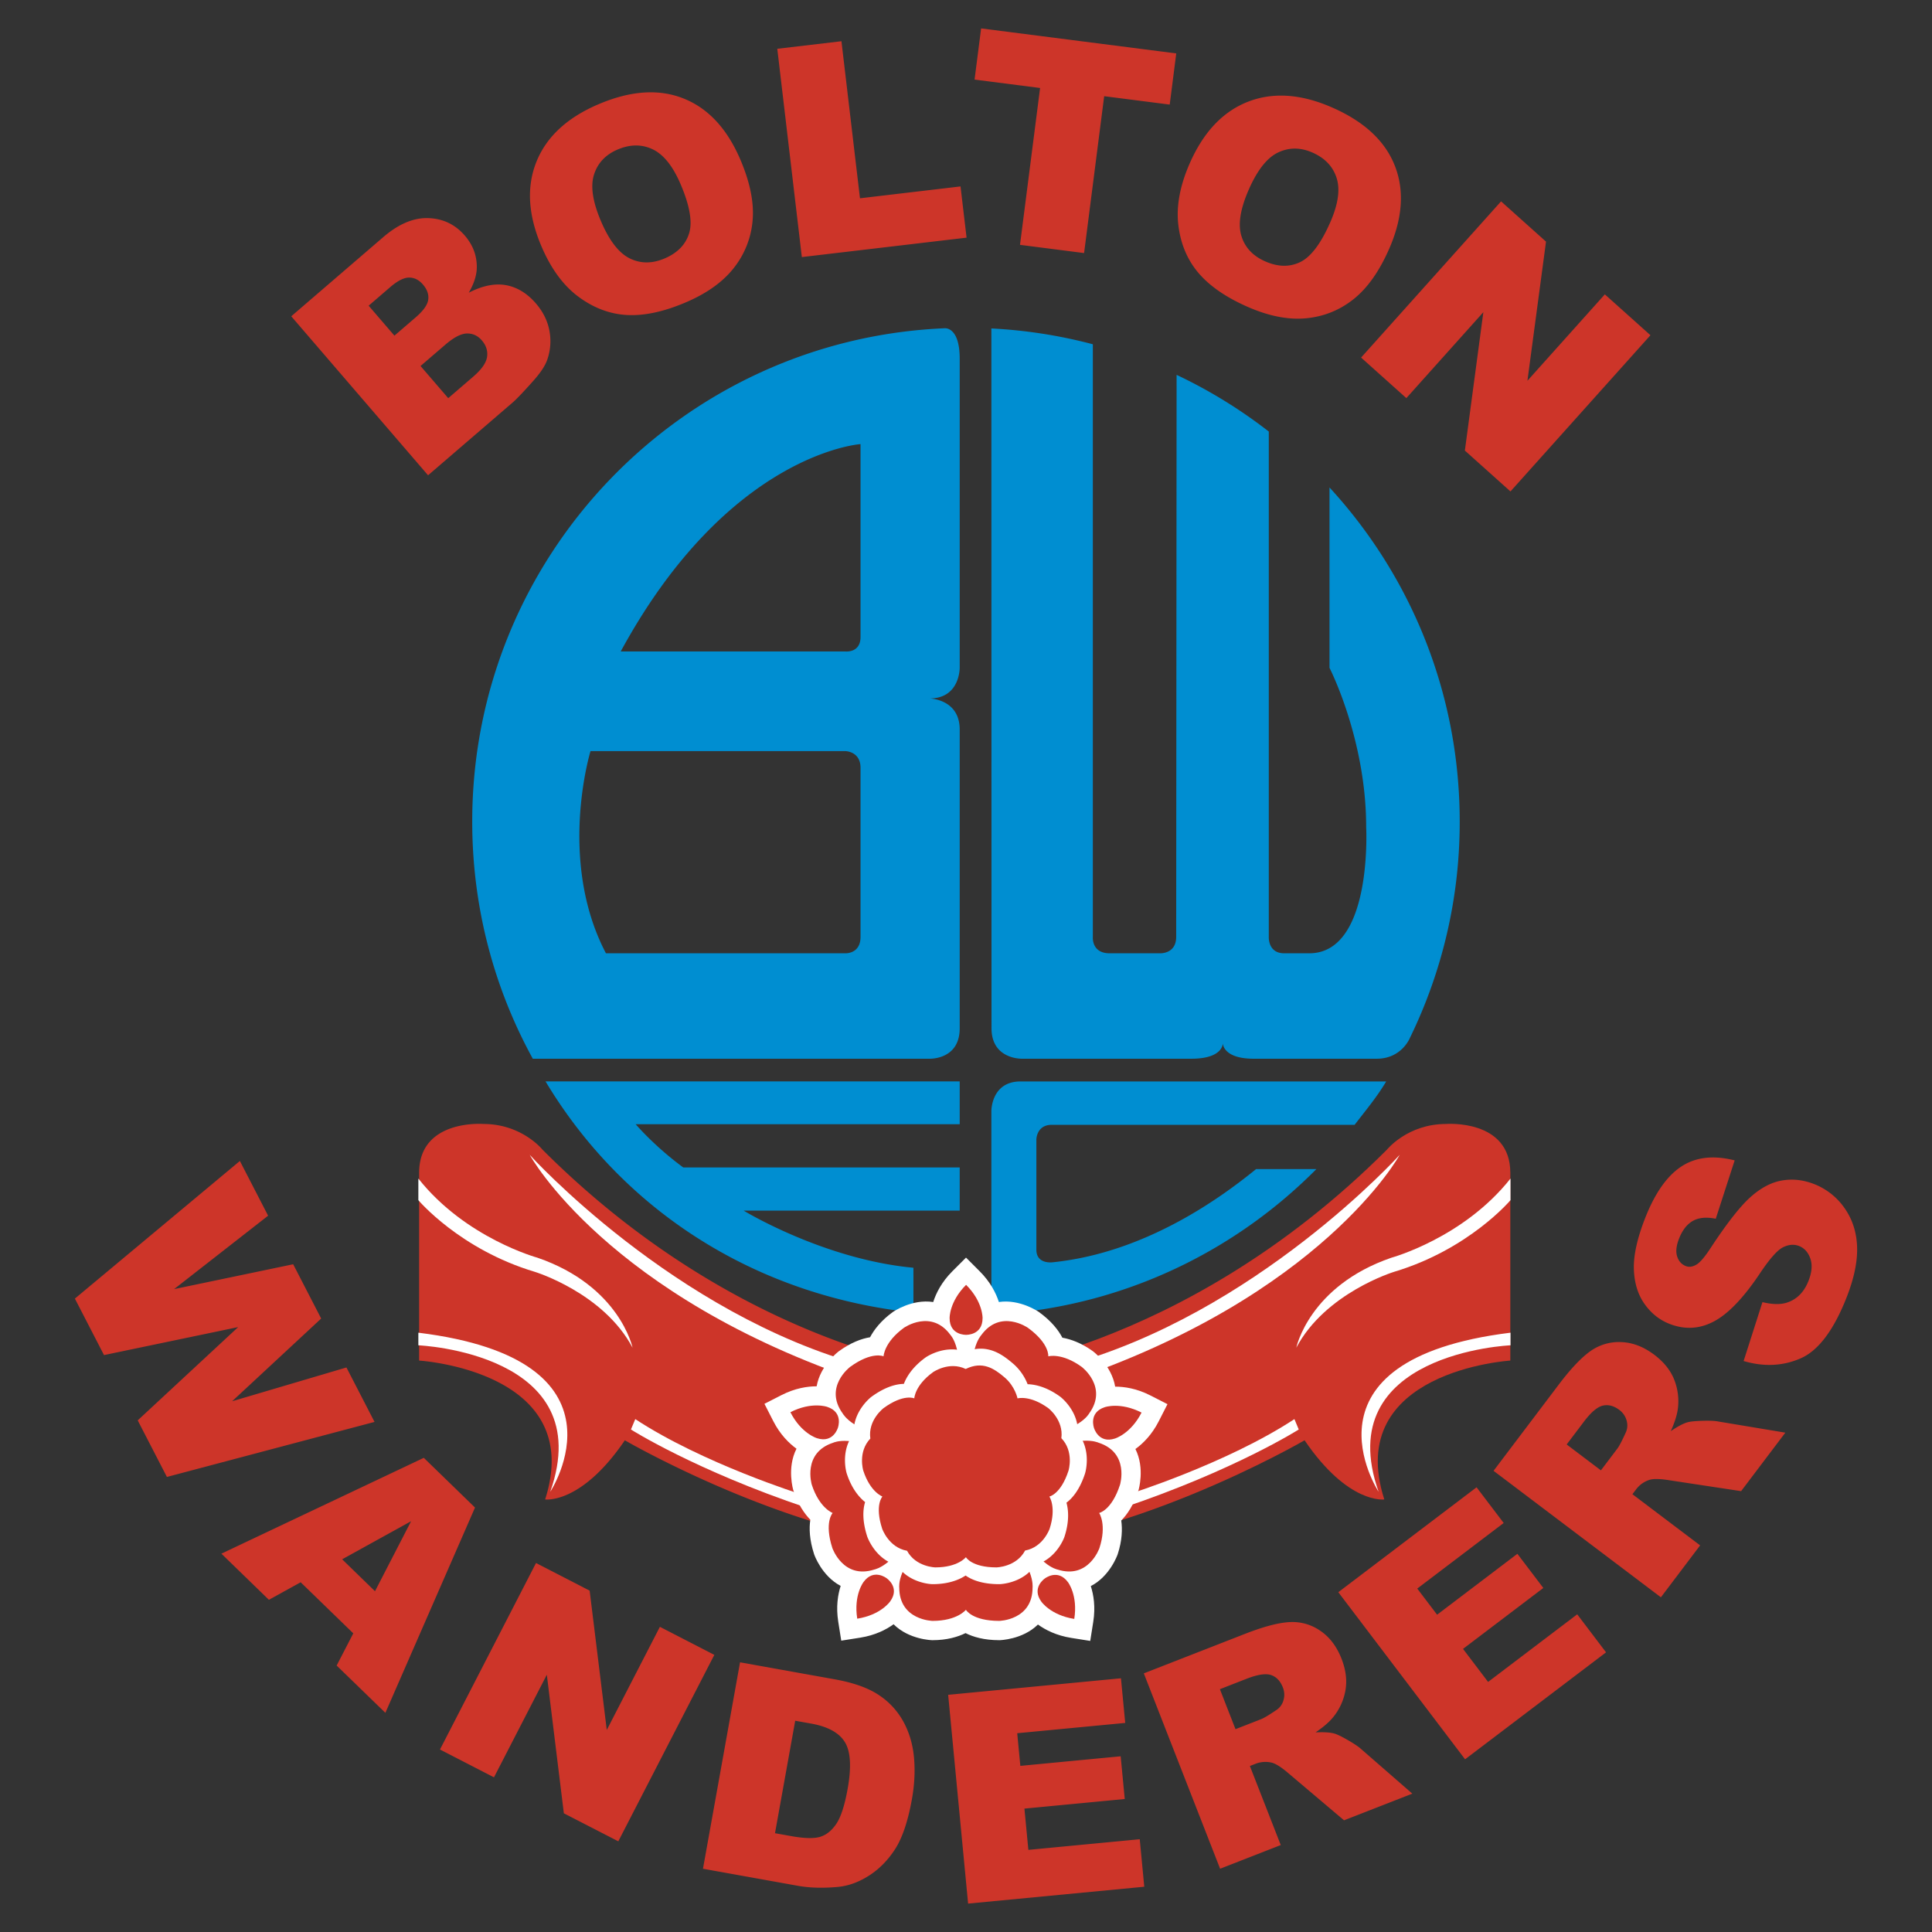 <svg xmlns="http://www.w3.org/2000/svg" width="2500" height="2500" viewBox="0 0 192.756 192.756"><rect x="0" y="0" width="192.756" height="192.756" fill="#333333" stroke="none"/><path fill-rule="evenodd" clip-rule="evenodd" fill-opacity="0.0" d="M0 0h192.756v192.756H0V0z"/><path d="M91.132 130.951c-15.731-1.672-28.944-10.129-36.702-23.057h41.32v4.271H63.423s1.848 2.184 4.746 4.311H95.75v4.309H74.199s7.954 4.863 16.934 5.699l-.001 4.467zM103.398 124.676v-10.971s-.002-1.482 1.539-1.482h30.215c1.135-1.482 2.188-2.721 3.15-4.328h-36.475c-2.959 0-2.918 2.975-2.918 2.975v17.279c0 3.08 2.959 2.773 2.959 2.773 11.477-1.281 21.758-6.504 29.469-14.283h-6.016c-9.352 7.623-16.918 8.938-20.215 9.291.001 0-1.708.287-1.708-1.254zM137.361 105.629h-12.283c-3.08 0-3.078-1.539-3.078-1.539s.062 1.539-3.145 1.539h-16.867s-3.062.105-3.064-3.039l-.014-69.82c3.482.177 6.867.715 10.123 1.578v59.126s-.152 1.636 1.676 1.636h5.004s1.635.096 1.635-1.636l.041-56.074a49.226 49.226 0 0 1 9.199 5.657v50.417s-.1 1.636 1.537 1.636h2.502c6.35 0 5.676-12.604 5.676-12.604 0-8.755-3.658-15.875-3.658-15.875V48.635c8.066 8.771 12.99 20.477 12.99 33.332a49.058 49.058 0 0 1-4.975 21.6c0-.001-.822 2.062-3.299 2.062zM95.75 35.794v30.812s.048 3.079-3.007 3.079c0 0 3.007.05 3.007 3.104v29.801c0 3.174-3.031 3.039-3.031 3.039H53.158c-3.854-7.023-6.044-15.087-6.044-23.662 0-26.497 20.919-48.108 47.144-49.217-.001 0 1.492-.179 1.492 3.044zm-9.895 40.81c0-1.668-1.539-1.667-1.539-1.667h-25.4s-3.334 10.878 1.539 20.173h23.861s1.539.096 1.539-1.636v-16.87zM61.93 64.995h22.386s1.539.193 1.539-1.443V44.309s-13.149.866-23.925 20.686z" fill-rule="evenodd" clip-rule="evenodd" fill="#008ed1"/><path d="M36.78 30.499l2.153-1.854c.74-.636 1.37-.953 1.89-.951.52.002.978.231 1.372.69.425.495.603 1.002.529 1.52-.073.519-.49 1.104-1.25 1.759l-2.122 1.826-2.572-2.99zm5.928 16.92l8.46-7.279c.361-.311 1.031-1.013 2.009-2.107.736-.822 1.208-1.528 1.414-2.121A5.575 5.575 0 0 0 54.816 33c-.184-.987-.63-1.893-1.34-2.717-.87-1.012-1.863-1.622-2.975-1.829-1.114-.207-2.357.043-3.733.749.529-.906.797-1.749.803-2.532.01-1.172-.387-2.226-1.192-3.162-.96-1.115-2.174-1.697-3.643-1.748-1.469-.051-2.969.582-4.498 1.897l-9.179 7.898 13.649 15.863zm-.751-10.903l2.475-2.129c.854-.734 1.573-1.106 2.159-1.115.586-.008 1.081.221 1.483.69.434.503.606 1.054.52 1.649-.086.595-.55 1.254-1.389 1.976l-2.485 2.138-2.763-3.209zM59.264 17.422c.366-1.154 1.148-1.987 2.349-2.5 1.253-.535 2.421-.542 3.508-.024 1.086.519 2.014 1.679 2.783 3.479.914 2.141 1.197 3.773.85 4.899-.348 1.126-1.161 1.961-2.438 2.507-1.245.531-2.408.53-3.491-.006-1.082-.534-2.036-1.769-2.861-3.7-.833-1.95-1.067-3.5-.7-4.655zm-1.519 12.207c1.52 1.117 3.138 1.718 4.853 1.801 1.714.084 3.654-.337 5.822-1.263 2.132-.91 3.741-2.07 4.829-3.479a8.795 8.795 0 0 0 1.844-4.753c.142-1.76-.267-3.763-1.226-6.008-1.321-3.091-3.213-5.126-5.676-6.104-2.463-.978-5.293-.784-8.491.583-3.12 1.332-5.18 3.245-6.182 5.738-1.001 2.494-.832 5.309.508 8.444.958 2.244 2.198 3.924 3.719 5.041zM77.55 4.867l6.402-.754 1.848 15.67L95.832 18.6l.603 5.111L80 25.649 77.55 4.867zM97.887 2.834l19.468 2.495-.652 5.106-6.539-.838-2.004 15.651-6.394-.819 2.004-15.651-6.538-.837.655-5.107zM127.508 15.217c1.094-.522 2.236-.522 3.432.002 1.246.548 2.051 1.395 2.416 2.542s.154 2.617-.633 4.41c-.934 2.131-1.934 3.455-2.99 3.972-1.061.516-2.227.496-3.498-.064-1.238-.543-2.033-1.393-2.383-2.549-.352-1.155-.104-2.695.74-4.618.851-1.941 1.824-3.173 2.916-3.695zm-9.944 7.243c.227 1.873.896 3.464 2.008 4.771s2.746 2.435 4.904 3.382c2.123.932 4.07 1.312 5.842 1.141 1.771-.171 3.348-.808 4.729-1.908s2.562-2.768 3.543-5.004c1.352-3.079 1.541-5.851.568-8.316s-3.049-4.396-6.234-5.794c-3.105-1.364-5.91-1.558-8.414-.582-2.502.977-4.439 3.025-5.811 6.147-.982 2.236-1.359 4.29-1.135 6.163zM149.762 20.091l4.484 4.016-1.855 13.883 7.724-8.621 4.551 4.077-13.967 15.585-4.549-4.077 1.844-13.808-7.683 8.575-4.514-4.046 13.965-15.584zM23.933 115.83l2.817 5.461-9.381 7.324 11.881-2.48 2.794 5.416-8.885 8.252 11.405-3.371 2.803 5.433-20.715 5.49-2.913-5.646 10.023-9.305-13.385 2.793-2.906-5.635 16.462-13.732zM34.136 155.572l6.879-3.799-3.602 6.984-3.277-3.185zm-.548 10.6l4.862 4.717 8.942-20.48-5.109-4.961-20.195 9.561 4.74 4.604 3.169-1.75 5.251 5.096-1.66 3.213zM53.478 155.943l5.351 2.756 1.709 13.901 5.3-10.291 5.431 2.798-9.581 18.602-5.432-2.795-1.699-13.826-5.272 10.236-5.389-2.775 9.582-18.606zM80.941 171.965c1.662.299 2.78.914 3.354 1.848.573.932.665 2.486.274 4.662-.295 1.643-.67 2.803-1.123 3.479-.453.678-.989 1.109-1.608 1.303-.62.191-1.601.168-2.943-.076l-1.573-.281 2.016-11.221 1.603.286zm-10.805 14.48l9.472 1.703c1.135.203 2.436.246 3.901.119 1.071-.088 2.126-.459 3.165-1.119 1.038-.66 1.918-1.551 2.638-2.672.72-1.125 1.278-2.785 1.673-4.988.252-1.404.322-2.764.21-4.08-.113-1.314-.459-2.514-1.04-3.596a7.473 7.473 0 0 0-2.459-2.688c-1.059-.713-2.521-1.236-4.389-1.574l-9.472-1.701-3.699 20.596zM94.598 169.092l17.24-1.649.426 4.453-10.776 1.028.311 3.258 10.01-.957.408 4.263-10.01.957.393 4.117 11.113-1.062.451 4.74-17.576 1.682-1.99-20.83zM121.709 168.531l2.656-1.037c1.104-.43 1.92-.553 2.453-.373.533.184.922.594 1.17 1.225.168.43.189.857.064 1.287-.123.43-.371.764-.74.998-.723.49-1.223.787-1.498.893l-2.549.996-1.556-3.989zm6.072 15.551l-3.08-7.887.533-.209a2.71 2.71 0 0 1 1.65-.125c.41.104.969.461 1.678 1.07l5.533 4.682 6.814-2.66-5.133-4.471c-.254-.229-.693-.523-1.316-.881-.625-.361-1.078-.578-1.361-.652-.422-.111-1.035-.148-1.846-.109.822-.555 1.432-1.09 1.828-1.605a5.826 5.826 0 0 0 1.166-2.656c.156-.969.023-1.998-.4-3.08-.486-1.244-1.199-2.18-2.141-2.811a4.867 4.867 0 0 0-3.078-.848c-1.109.062-2.598.459-4.459 1.188l-10.051 3.924 7.613 19.492 6.05-2.362zM133.523 158.854l13.795-10.467 2.705 3.562-8.623 6.543 1.979 2.608 8.01-6.077 2.588 3.409-8.01 6.078 2.5 3.295 8.892-6.744 2.877 3.794-14.064 10.67-12.649-16.671zM156.307 144.115l1.719-2.273c.713-.945 1.346-1.479 1.895-1.604.551-.123 1.096.021 1.639.43.367.277.609.633.729 1.062.119.434.084.846-.107 1.238-.361.795-.631 1.309-.809 1.547l-1.65 2.182-3.416-2.582zm13.316 10.067l-6.756-5.105.346-.455a2.705 2.705 0 0 1 1.342-.973c.402-.125 1.066-.115 1.988.035l7.168 1.088 4.412-5.836-6.717-1.117c-.336-.064-.863-.086-1.584-.064s-1.221.072-1.5.16c-.416.123-.959.414-1.629.871.41-.904.646-1.678.717-2.32a5.869 5.869 0 0 0-.398-2.881c-.375-.904-1.023-1.707-1.953-2.412-1.064-.805-2.164-1.229-3.297-1.271a4.898 4.898 0 0 0-3.066.887c-.912.639-1.971 1.754-3.178 3.35l-6.506 8.605 16.695 12.619 3.916-5.181zM173.961 135.789l1.879-5.875c.971.234 1.77.252 2.398.061 1.021-.316 1.756-1.049 2.203-2.201.336-.859.393-1.6.172-2.219-.221-.623-.596-1.037-1.125-1.242-.504-.195-1.039-.15-1.607.135-.568.287-1.344 1.17-2.328 2.65-1.621 2.416-3.143 3.998-4.562 4.744-1.424.754-2.896.836-4.416.244-1-.389-1.83-1.047-2.49-1.977-.662-.926-1.02-2.074-1.072-3.439-.053-1.367.316-3.07 1.109-5.105.973-2.498 2.178-4.225 3.615-5.174 1.436-.951 3.213-1.154 5.33-.619l-1.885 5.822c-.936-.188-1.697-.117-2.285.215-.59.334-1.051.928-1.385 1.785-.275.707-.334 1.297-.18 1.768.158.477.449.795.871.957.311.119.646.078 1.01-.127.371-.191.875-.777 1.508-1.758 1.594-2.418 2.9-4.086 3.926-5 1.023-.918 2.068-1.469 3.129-1.654 1.061-.184 2.125-.068 3.188.342a6.627 6.627 0 0 1 3.049 2.385c.783 1.104 1.207 2.381 1.268 3.838.059 1.451-.279 3.125-1.014 5.018-1.293 3.318-2.826 5.369-4.598 6.152-1.774.78-3.677.872-5.708.274zM96.215 137.027s-21.558-1.797-42.084-22.32c0 0-2.052-2.568-5.9-2.568 0 0-6.415-.512-6.415 4.877v18.729s16.678 1.025 12.572 13.855c0 0 3.591.514 7.953-5.902 0 0 18.536 10.775 34.027 10.775l-.153-17.446z" fill-rule="evenodd" clip-rule="evenodd" fill="#cd3529"/><path d="M96.286 137.027s21.558-1.797 42.083-22.32c0 0 2.051-2.568 5.9-2.568 0 0 6.416-.512 6.416 4.877v18.729s-16.678 1.025-12.574 13.855c0 0-3.59.514-7.953-5.902 0 0-18.535 10.775-34.027 10.775l.155-17.446z" fill-rule="evenodd" clip-rule="evenodd" fill="#cd3529"/><path d="M41.739 132.963c21.84 2.693 13.162 15.867 13.162 15.867 4.875-13.855-13.162-14.609-13.162-14.609v-1.258zM41.739 119.74s4.132 4.912 11.622 7.152c0 0 6.846 2.09 9.75 7.568 0 0-1.283-6.158-9.493-8.979 0 0-7.183-1.959-11.879-7.896v2.155zM150.703 132.963c-21.84 2.693-13.162 15.867-13.162 15.867-4.875-13.855 13.162-14.609 13.162-14.609v-1.258zM150.703 119.74s-4.131 4.912-11.621 7.152c0 0-6.846 2.09-9.75 7.568 0 0 1.283-6.158 9.492-8.979 0 0 7.184-1.959 11.879-7.896v2.155zM86.203 137.9c-25.657-8.57-33.354-22.684-33.354-22.684s14.368 15.908 33.354 21.041v1.643zM106.297 137.9c25.656-8.57 33.354-22.684 33.354-22.684s-14.365 15.908-33.354 21.041v1.643zM62.949 142.621s6.398 4.064 17.559 7.816l-.577-1.348s-9.814-3.078-16.549-7.504l-.433 1.036zM129.576 142.621s-6.398 4.064-17.559 7.816l.578-1.348s9.812-3.078 16.549-7.504l.432 1.036z" fill-rule="evenodd" clip-rule="evenodd" fill="#fff"/><path d="M85.951 137.924l.021-.018-.021.018zM91.288 134.047a.22.22 0 0 0-.014.01l.014-.01zM101.451 134.047l.014.01-.014-.01zM106.787 137.924c-.01-.008-.018-.014-.021-.018l.021.018z" fill="#fff"/><path d="M114.764 139.219l1.715.875-.873 1.711c-.691 1.357-1.58 2.225-2.326 2.764.971 1.93.311 4.104.309 4.111l-.016.045c-.463 1.426-1.102 2.363-1.705 2.977.119.854.094 1.986-.35 3.348l-.016.045c-.004.01-.746 2.16-2.672 3.15.279.867.48 2.08.244 3.568l-.301 1.902-1.895-.301c-1.488-.236-2.58-.799-3.322-1.334-1.541 1.518-3.814 1.561-3.824 1.561h-.039c-1.5 0-2.59-.318-3.36-.705-.773.379-1.856.705-3.289.705h-.038c-.01 0-2.311-.043-3.852-1.588-.744.537-1.839 1.102-3.334 1.338l-1.888.297-.3-1.891c-.236-1.49-.037-2.703.242-3.57-1.9-.998-2.636-3.123-2.64-3.133l-.015-.045c-.466-1.434-.501-2.57-.373-3.422-.597-.619-1.24-1.545-1.683-2.904l-.015-.045c-.002-.01-.669-2.201.318-4.139-.742-.537-1.63-1.406-2.325-2.77l-.873-1.711 1.714-.875c1.354-.689 2.579-.871 3.495-.871.37-2.105 2.158-3.453 2.166-3.459l.037-.031c1.209-.879 2.275-1.264 3.125-1.404.405-.758 1.091-1.658 2.255-2.504l.045-.031c.008-.004 1.868-1.305 4.002-.979.281-.875.833-1.994 1.916-3.076l1.356-1.357 1.357 1.357c1.086 1.084 1.639 2.199 1.922 3.074 2.119-.309 3.959.977 3.969.98l.045.031c1.223.889 1.922 1.787 2.32 2.549.844.15 1.906.523 3.059 1.359l.037.031c.008.006 1.814 1.369 2.172 3.494.92 0 2.148.181 3.504.873z" fill="#fff"/><path d="M96.369 160.609s-.861 1.107-3.324 1.107c0 0-3.326-.061-3.326-3.326 0 0-.307-2.213 3.326-5.172 0 0 3.324-2.463 3.324-3.633 0 1.17 3.325 3.633 3.325 3.633 3.633 2.771 3.326 5.172 3.326 5.172 0 3.266-3.326 3.326-3.326 3.326-2.709.001-3.325-1.107-3.325-1.107zM109.664 150.949s.789 1.164.025 3.506c0 0-1.084 3.141-4.189 2.135 0 0-2.203-.391-3.891-4.764 0 0-1.314-3.92-2.428-4.283 1.113.363 4.482-2.039 4.482-2.039 3.758-2.598 5.945-1.564 5.945-1.564 3.105 1.008 2.137 4.191 2.137 4.191-.837 2.574-2.081 2.818-2.081 2.818zM104.586 135.322s1.352-.391 3.342 1.057c0 0 2.654 2.006.734 4.645 0 0-1.053 1.977-5.729 2.23 0 0-4.139.039-4.826.986.688-.947-.555-4.895-.555-4.895-1.309-4.377.35-6.139.35-6.139 1.918-2.641 4.645-.736 4.645-.736 2.193 1.592 2.039 2.852 2.039 2.852zM83.074 150.949s-1.319-.479-2.082-2.82c0 0-.969-3.182 2.136-4.189 0 0 2.012-.977 5.946 1.564 0 0 3.37 2.402 4.484 2.039-1.114.363-2.429 4.283-2.429 4.283-1.512 4.314-3.891 4.764-3.891 4.764-3.104 1.006-4.191-2.135-4.191-2.135-.838-2.576.027-3.506.027-3.506zM88.153 135.32s.046-1.404 2.038-2.85c0 0 2.727-1.906 4.646.732 0 0 1.551 1.615.349 6.141 0 0-1.243 3.947-.554 4.895-.688-.947-4.826-.986-4.826-.986-4.568-.105-5.729-2.229-5.729-2.229-1.919-2.643.735-4.645.735-4.645 2.191-1.593 3.341-1.058 3.341-1.058z" fill-rule="evenodd" clip-rule="evenodd" fill="#cd3529"/><path d="M89.48 156.154c1.233 1.857 3.53 1.898 3.537 1.898h.027c1.642 0 2.697-.467 3.295-.863.576.408 1.61.863 3.354.863h.025c.006 0 2.346-.041 3.58-1.93 2.146-.6 2.896-2.775 2.898-2.781l.006-.021c.508-1.559.391-2.705.199-3.398.566-.422 1.318-1.266 1.857-2.924l.006-.023c.002-.008.684-2.25-.725-4 .092-2.223-1.744-3.613-1.748-3.617l-.02-.014c-1.373-.998-2.533-1.223-3.246-1.242a5.23 5.23 0 0 0-1.463-2.066c-.645-.549-1.318-1.051-2.125-1.307-.775-.244-1.625-.254-2.601.143-2.084-.773-3.975.551-3.981.555l-.012.008c-1.332.967-1.911 1.965-2.164 2.635-.707.01-1.809.252-3.216 1.275l-.021.014c-.005.006-1.874 1.416-1.763 3.666-1.383 1.744-.712 3.947-.71 3.953l.006.021c.506 1.559 1.276 2.418 1.837 2.865-.208.672-.322 1.795.218 3.457l.006.016c.006.007.774 2.225 2.944 2.817z" fill="#fff"/><path d="M96.387 128.188c-1.692 1.693-1.644 3.326-1.644 3.326 0 1.723 1.644 1.662 1.644 1.662s1.644.061 1.644-1.662c0 0 .051-1.633-1.644-3.326zM78.857 140.896c1.089 2.137 2.654 2.594 2.654 2.594 1.641.531 2.09-1.053 2.09-1.053s.567-1.543-1.072-2.074c0 0-1.537-.554-3.672.533zM85.527 161.496c2.366-.373 3.285-1.723 3.285-1.723 1.015-1.395-.353-2.312-.353-2.312s-1.293-1.016-2.306.379c0 0-1.001 1.291-.626 3.656zM113.893 140.934c-2.135-1.088-3.672-.539-3.672-.539-1.639.533-1.072 2.078-1.072 2.078s.451 1.584 2.09 1.049c-.001-.001 1.566-.458 2.654-2.588zM107.18 161.52c.375-2.365-.623-3.658-.623-3.658-1.014-1.395-2.311-.379-2.311-.379s-1.365.916-.352 2.312c.001 0 .918 1.35 3.286 1.725z" fill-rule="evenodd" clip-rule="evenodd" fill="#cd3529"/><path d="M90.496 154.721c.875 1.621 2.823 1.658 2.823 1.658 2.26 0 3.05-1.018 3.05-1.018s.565 1.018 3.051 1.018c0 0 1.982-.037 2.855-1.682 1.812-.332 2.447-2.174 2.447-2.174.697-2.148-.025-3.213-.025-3.213s1.143-.223 1.91-2.588c0 0 .578-1.896-.715-3.234.244-1.824-1.309-3-1.309-3-1.828-1.326-3.066-.971-3.066-.971s-.232-1.195-1.295-2.098c-1.064-.904-2.199-1.65-3.874-.836-1.662-.799-3.258.318-3.258.318-1.828 1.326-1.871 2.615-1.871 2.615s-1.054-.49-3.064.971c0 0-1.582 1.195-1.322 3.039-1.271 1.334-.705 3.195-.705 3.195.698 2.148 1.911 2.588 1.911 2.588s-.793.85-.025 3.213c.001.001.649 1.874 2.482 2.199z" fill="#cd3529"/></svg>